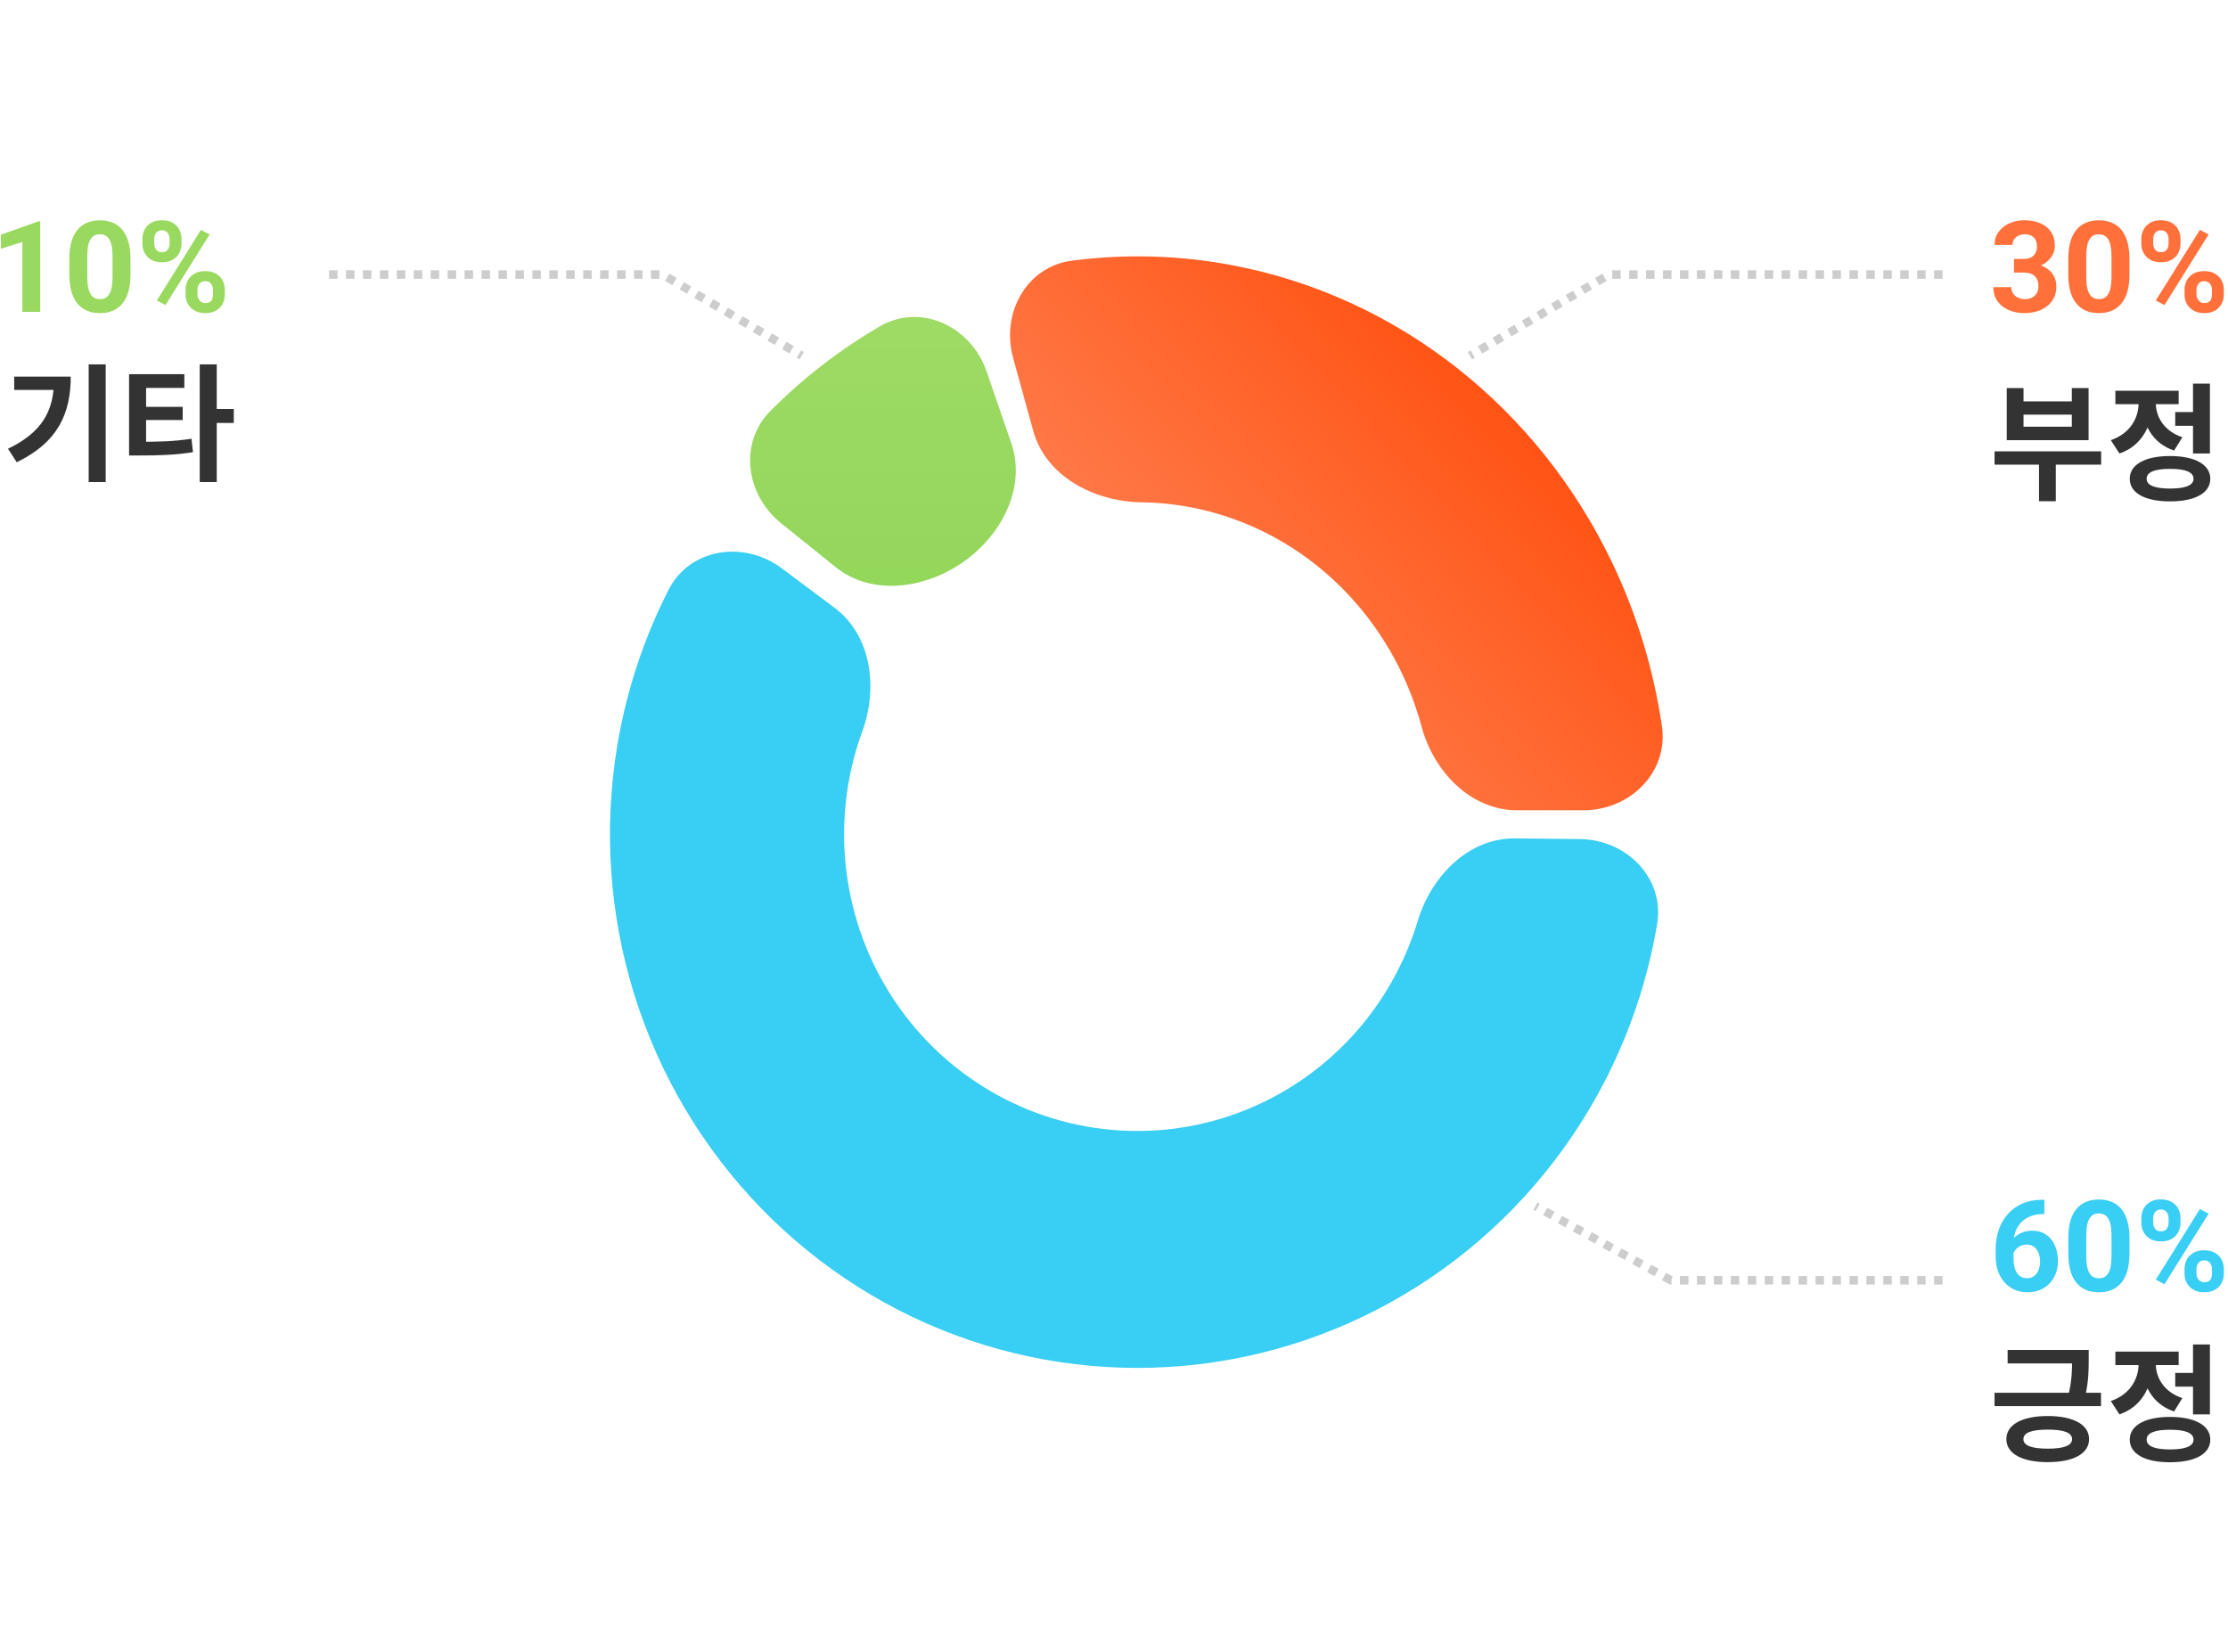 <svg width="526" height="390" viewBox="0 0 526 390" fill="none" xmlns="http://www.w3.org/2000/svg">
<path d="M470.884 106.572H496.054V109.722H470.884V106.572ZM481.384 108.162H485.344V118.362H481.384V108.162ZM473.764 91.632H477.724V94.782H489.124V91.632H493.084V103.932H473.764V91.632ZM477.724 97.902V100.752H489.124V97.902H477.724ZM513.541 97.302H518.821V100.542H513.541V97.302ZM517.741 90.582H521.731V107.082H517.741V90.582ZM512.311 107.682C518.191 107.682 521.821 109.692 521.821 113.052C521.821 116.442 518.191 118.392 512.311 118.392C506.431 118.392 502.801 116.442 502.801 113.052C502.801 109.692 506.431 107.682 512.311 107.682ZM512.311 110.712C508.711 110.712 506.791 111.462 506.791 113.052C506.791 114.612 508.711 115.362 512.311 115.362C515.941 115.362 517.861 114.612 517.861 113.052C517.861 111.462 515.941 110.712 512.311 110.712ZM504.901 93.372H508.141V95.112C508.141 100.422 505.681 105.282 500.371 107.082L498.331 103.932C502.921 102.372 504.901 98.682 504.901 95.112V93.372ZM505.741 93.372H508.951V95.112C508.951 98.382 510.841 101.772 515.221 103.242L513.271 106.392C508.111 104.682 505.741 100.062 505.741 95.112V93.372ZM499.411 92.262H514.351V95.442H499.411V92.262Z" fill="#333333"/>
<path d="M475.47 61.148H477.726C478.448 61.148 479.044 61.025 479.513 60.781C479.981 60.527 480.328 60.176 480.553 59.727C480.787 59.268 480.904 58.735 480.904 58.13C480.904 57.583 480.797 57.1 480.582 56.68C480.377 56.25 480.06 55.918 479.63 55.684C479.2 55.44 478.658 55.317 478.004 55.317C477.486 55.317 477.008 55.42 476.568 55.625C476.129 55.83 475.777 56.118 475.514 56.489C475.25 56.86 475.118 57.31 475.118 57.837H470.885C470.885 56.665 471.197 55.645 471.822 54.775C472.457 53.906 473.307 53.227 474.371 52.739C475.436 52.251 476.607 52.007 477.887 52.007C479.332 52.007 480.597 52.241 481.681 52.71C482.765 53.169 483.609 53.848 484.215 54.746C484.82 55.645 485.123 56.758 485.123 58.086C485.123 58.76 484.967 59.414 484.654 60.049C484.342 60.674 483.893 61.24 483.307 61.748C482.73 62.246 482.027 62.647 481.197 62.949C480.367 63.242 479.435 63.389 478.399 63.389H475.47V61.148ZM475.47 64.356V62.173H478.399C479.562 62.173 480.582 62.305 481.461 62.568C482.34 62.832 483.077 63.213 483.673 63.711C484.269 64.199 484.718 64.78 485.021 65.454C485.323 66.118 485.475 66.856 485.475 67.666C485.475 68.662 485.284 69.551 484.903 70.332C484.522 71.103 483.985 71.758 483.292 72.295C482.608 72.832 481.808 73.242 480.89 73.525C479.972 73.799 478.971 73.936 477.887 73.936C476.988 73.936 476.104 73.814 475.235 73.569C474.376 73.315 473.595 72.939 472.892 72.441C472.198 71.934 471.642 71.299 471.222 70.537C470.812 69.766 470.606 68.853 470.606 67.798H474.84C474.84 68.345 474.977 68.833 475.25 69.263C475.523 69.692 475.899 70.029 476.378 70.273C476.866 70.518 477.408 70.64 478.004 70.64C478.678 70.64 479.254 70.518 479.732 70.273C480.221 70.019 480.592 69.668 480.846 69.219C481.109 68.76 481.241 68.228 481.241 67.622C481.241 66.841 481.1 66.216 480.816 65.747C480.533 65.269 480.128 64.917 479.601 64.692C479.073 64.468 478.448 64.356 477.726 64.356H475.47ZM502.73 61.103V64.795C502.73 66.397 502.56 67.778 502.218 68.94C501.876 70.093 501.383 71.04 500.738 71.782C500.104 72.515 499.347 73.057 498.468 73.408C497.589 73.76 496.612 73.936 495.538 73.936C494.679 73.936 493.878 73.828 493.136 73.613C492.394 73.389 491.725 73.042 491.129 72.573C490.543 72.105 490.035 71.514 489.605 70.801C489.186 70.078 488.863 69.219 488.639 68.223C488.414 67.227 488.302 66.084 488.302 64.795V61.103C488.302 59.502 488.473 58.13 488.814 56.987C489.166 55.835 489.659 54.893 490.294 54.16C490.938 53.428 491.7 52.891 492.579 52.549C493.458 52.197 494.435 52.022 495.509 52.022C496.368 52.022 497.164 52.134 497.896 52.358C498.639 52.573 499.308 52.91 499.903 53.369C500.499 53.828 501.007 54.419 501.427 55.142C501.847 55.855 502.169 56.709 502.394 57.705C502.618 58.691 502.73 59.824 502.73 61.103ZM498.497 65.352V60.532C498.497 59.761 498.453 59.087 498.365 58.511C498.287 57.935 498.165 57.446 497.999 57.046C497.833 56.636 497.628 56.304 497.384 56.05C497.14 55.796 496.861 55.61 496.549 55.493C496.236 55.376 495.89 55.317 495.509 55.317C495.03 55.317 494.605 55.41 494.234 55.596C493.873 55.781 493.565 56.079 493.312 56.489C493.058 56.89 492.862 57.427 492.726 58.101C492.599 58.765 492.535 59.575 492.535 60.532V65.352C492.535 66.123 492.574 66.802 492.652 67.388C492.74 67.974 492.867 68.477 493.033 68.897C493.209 69.307 493.414 69.644 493.648 69.907C493.893 70.161 494.171 70.347 494.483 70.464C494.806 70.581 495.157 70.64 495.538 70.64C496.007 70.64 496.422 70.547 496.783 70.361C497.154 70.166 497.467 69.863 497.721 69.453C497.984 69.033 498.18 68.486 498.307 67.812C498.434 67.139 498.497 66.318 498.497 65.352ZM505.543 57.544V56.416C505.543 55.605 505.719 54.868 506.07 54.204C506.422 53.54 506.939 53.008 507.623 52.607C508.307 52.207 509.146 52.007 510.143 52.007C511.168 52.007 512.022 52.207 512.706 52.607C513.399 53.008 513.917 53.54 514.259 54.204C514.61 54.868 514.786 55.605 514.786 56.416V57.544C514.786 58.335 514.61 59.062 514.259 59.727C513.917 60.391 513.404 60.923 512.721 61.323C512.037 61.724 511.192 61.924 510.187 61.924C509.171 61.924 508.316 61.724 507.623 61.323C506.939 60.923 506.422 60.391 506.07 59.727C505.719 59.062 505.543 58.335 505.543 57.544ZM508.341 56.416V57.544C508.341 57.886 508.404 58.213 508.531 58.525C508.668 58.828 508.873 59.077 509.146 59.273C509.43 59.458 509.771 59.551 510.172 59.551C510.592 59.551 510.934 59.458 511.197 59.273C511.461 59.077 511.656 58.828 511.783 58.525C511.91 58.213 511.974 57.886 511.974 57.544V56.416C511.974 56.055 511.905 55.723 511.769 55.42C511.642 55.107 511.441 54.858 511.168 54.673C510.904 54.477 510.562 54.38 510.143 54.38C509.752 54.38 509.42 54.477 509.146 54.673C508.873 54.858 508.668 55.107 508.531 55.42C508.404 55.723 508.341 56.055 508.341 56.416ZM515.738 69.541V68.413C515.738 67.612 515.914 66.88 516.266 66.216C516.627 65.552 517.149 65.019 517.833 64.619C518.526 64.219 519.376 64.019 520.382 64.019C521.397 64.019 522.247 64.219 522.931 64.619C523.614 65.019 524.132 65.552 524.483 66.216C524.835 66.88 525.011 67.612 525.011 68.413V69.541C525.011 70.342 524.835 71.074 524.483 71.738C524.142 72.402 523.629 72.935 522.945 73.335C522.262 73.735 521.417 73.936 520.411 73.936C519.396 73.936 518.541 73.735 517.848 73.335C517.154 72.935 516.627 72.402 516.266 71.738C515.914 71.074 515.738 70.342 515.738 69.541ZM518.551 68.413V69.541C518.551 69.893 518.629 70.225 518.785 70.537C518.941 70.85 519.156 71.099 519.43 71.284C519.713 71.47 520.04 71.562 520.411 71.562C520.88 71.562 521.246 71.47 521.51 71.284C521.773 71.099 521.954 70.85 522.052 70.537C522.159 70.225 522.213 69.893 522.213 69.541V68.413C522.213 68.061 522.145 67.734 522.008 67.432C521.871 67.119 521.666 66.87 521.393 66.685C521.129 66.489 520.792 66.392 520.382 66.392C519.972 66.392 519.63 66.489 519.356 66.685C519.093 66.87 518.893 67.119 518.756 67.432C518.619 67.734 518.551 68.061 518.551 68.413ZM521.422 55.361L511.007 72.031L508.956 70.947L519.371 54.277L521.422 55.361Z" fill="#FF703B"/>
<path d="M473.974 318.76H491.584V321.94H473.974V318.76ZM470.884 328.87H496.024V332.02H470.884V328.87ZM489.184 318.76H493.114V320.98C493.114 323.41 493.114 326.2 492.244 329.86L488.314 329.47C489.184 325.9 489.184 323.35 489.184 320.98V318.76ZM483.454 334.36C489.454 334.36 493.204 336.37 493.204 339.82C493.204 343.27 489.454 345.25 483.454 345.25C477.424 345.25 473.674 343.27 473.674 339.82C473.674 336.37 477.424 334.36 483.454 334.36ZM483.454 337.57C479.704 337.57 477.694 338.26 477.694 339.82C477.694 341.35 479.704 342.07 483.454 342.07C487.204 342.07 489.184 341.35 489.184 339.82C489.184 338.26 487.204 337.57 483.454 337.57ZM513.541 324.19H518.821V327.43H513.541V324.19ZM517.741 317.47H521.731V333.97H517.741V317.47ZM512.311 334.57C518.191 334.57 521.821 336.58 521.821 339.94C521.821 343.33 518.191 345.28 512.311 345.28C506.431 345.28 502.801 343.33 502.801 339.94C502.801 336.58 506.431 334.57 512.311 334.57ZM512.311 337.6C508.711 337.6 506.791 338.35 506.791 339.94C506.791 341.5 508.711 342.25 512.311 342.25C515.941 342.25 517.861 341.5 517.861 339.94C517.861 338.35 515.941 337.6 512.311 337.6ZM504.901 320.26H508.141V322C508.141 327.31 505.681 332.17 500.371 333.97L498.331 330.82C502.921 329.26 504.901 325.57 504.901 322V320.26ZM505.741 320.26H508.951V322C508.951 325.27 510.841 328.66 515.221 330.13L513.271 333.28C508.111 331.57 505.741 326.95 505.741 322V320.26ZM499.411 319.15H514.351V322.33H499.411V319.15Z" fill="#333333"/>
<path d="M482.032 283.302H482.647V286.671H482.398C481.285 286.671 480.294 286.837 479.425 287.169C478.556 287.501 477.818 287.975 477.213 288.59C476.617 289.195 476.158 289.928 475.836 290.787C475.523 291.646 475.367 292.608 475.367 293.673V297.218C475.367 297.979 475.44 298.653 475.587 299.239C475.743 299.815 475.963 300.299 476.246 300.689C476.539 301.07 476.881 301.358 477.271 301.554C477.662 301.739 478.102 301.832 478.59 301.832C479.049 301.832 479.464 301.734 479.835 301.539C480.216 301.344 480.538 301.07 480.802 300.719C481.075 300.357 481.28 299.938 481.417 299.459C481.563 298.971 481.637 298.438 481.637 297.862C481.637 297.286 481.563 296.754 481.417 296.266C481.28 295.777 481.075 295.357 480.802 295.006C480.528 294.645 480.196 294.366 479.806 294.171C479.415 293.976 478.976 293.878 478.487 293.878C477.823 293.878 477.237 294.034 476.729 294.347C476.231 294.649 475.841 295.04 475.558 295.519C475.274 295.997 475.123 296.5 475.104 297.027L473.829 296.207C473.858 295.455 474.015 294.742 474.298 294.068C474.591 293.395 474.991 292.799 475.499 292.281C476.017 291.754 476.637 291.344 477.359 291.051C478.082 290.748 478.897 290.597 479.806 290.597C480.802 290.597 481.676 290.787 482.428 291.168C483.189 291.549 483.824 292.071 484.332 292.735C484.84 293.399 485.221 294.166 485.475 295.035C485.729 295.904 485.855 296.832 485.855 297.818C485.855 298.854 485.685 299.815 485.343 300.704C485.011 301.593 484.527 302.369 483.893 303.033C483.268 303.697 482.516 304.215 481.637 304.586C480.758 304.957 479.771 305.143 478.678 305.143C477.545 305.143 476.515 304.938 475.587 304.527C474.669 304.107 473.878 303.521 473.214 302.77C472.55 302.018 472.037 301.124 471.676 300.089C471.324 299.054 471.148 297.921 471.148 296.69V295.05C471.148 293.331 471.397 291.759 471.896 290.333C472.403 288.897 473.131 287.657 474.078 286.612C475.025 285.558 476.168 284.742 477.506 284.166C478.844 283.59 480.353 283.302 482.032 283.302ZM502.73 292.311V296.002C502.73 297.604 502.56 298.985 502.218 300.147C501.876 301.3 501.383 302.247 500.738 302.989C500.104 303.722 499.347 304.264 498.468 304.615C497.589 304.967 496.612 305.143 495.538 305.143C494.679 305.143 493.878 305.035 493.136 304.82C492.394 304.596 491.725 304.249 491.129 303.78C490.543 303.312 490.035 302.721 489.605 302.008C489.186 301.285 488.863 300.426 488.639 299.43C488.414 298.434 488.302 297.291 488.302 296.002V292.311C488.302 290.709 488.473 289.337 488.814 288.194C489.166 287.042 489.659 286.1 490.294 285.367C490.938 284.635 491.7 284.098 492.579 283.756C493.458 283.404 494.435 283.229 495.509 283.229C496.368 283.229 497.164 283.341 497.896 283.565C498.639 283.78 499.308 284.117 499.903 284.576C500.499 285.035 501.007 285.626 501.427 286.349C501.847 287.062 502.169 287.916 502.394 288.912C502.618 289.898 502.73 291.031 502.73 292.311ZM498.497 296.559V291.739C498.497 290.968 498.453 290.294 498.365 289.718C498.287 289.142 498.165 288.653 497.999 288.253C497.833 287.843 497.628 287.511 497.384 287.257C497.14 287.003 496.861 286.817 496.549 286.7C496.236 286.583 495.89 286.524 495.509 286.524C495.03 286.524 494.605 286.617 494.234 286.803C493.873 286.988 493.565 287.286 493.312 287.696C493.058 288.097 492.862 288.634 492.726 289.308C492.599 289.972 492.535 290.782 492.535 291.739V296.559C492.535 297.33 492.574 298.009 492.652 298.595C492.74 299.181 492.867 299.684 493.033 300.104C493.209 300.514 493.414 300.851 493.648 301.114C493.893 301.368 494.171 301.554 494.483 301.671C494.806 301.788 495.157 301.847 495.538 301.847C496.007 301.847 496.422 301.754 496.783 301.568C497.154 301.373 497.467 301.07 497.721 300.66C497.984 300.24 498.18 299.693 498.307 299.02C498.434 298.346 498.497 297.525 498.497 296.559ZM505.543 288.751V287.623C505.543 286.812 505.719 286.075 506.07 285.411C506.422 284.747 506.939 284.215 507.623 283.814C508.307 283.414 509.146 283.214 510.143 283.214C511.168 283.214 512.022 283.414 512.706 283.814C513.399 284.215 513.917 284.747 514.259 285.411C514.61 286.075 514.786 286.812 514.786 287.623V288.751C514.786 289.542 514.61 290.27 514.259 290.934C513.917 291.598 513.404 292.13 512.721 292.53C512.037 292.931 511.192 293.131 510.187 293.131C509.171 293.131 508.316 292.931 507.623 292.53C506.939 292.13 506.422 291.598 506.07 290.934C505.719 290.27 505.543 289.542 505.543 288.751ZM508.341 287.623V288.751C508.341 289.093 508.404 289.42 508.531 289.732C508.668 290.035 508.873 290.284 509.146 290.479C509.43 290.665 509.771 290.758 510.172 290.758C510.592 290.758 510.934 290.665 511.197 290.479C511.461 290.284 511.656 290.035 511.783 289.732C511.91 289.42 511.974 289.093 511.974 288.751V287.623C511.974 287.262 511.905 286.93 511.769 286.627C511.642 286.314 511.441 286.065 511.168 285.88C510.904 285.685 510.562 285.587 510.143 285.587C509.752 285.587 509.42 285.685 509.146 285.88C508.873 286.065 508.668 286.314 508.531 286.627C508.404 286.93 508.341 287.262 508.341 287.623ZM515.738 300.748V299.62C515.738 298.819 515.914 298.087 516.266 297.423C516.627 296.759 517.149 296.227 517.833 295.826C518.526 295.426 519.376 295.226 520.382 295.226C521.397 295.226 522.247 295.426 522.931 295.826C523.614 296.227 524.132 296.759 524.483 297.423C524.835 298.087 525.011 298.819 525.011 299.62V300.748C525.011 301.549 524.835 302.281 524.483 302.945C524.142 303.609 523.629 304.142 522.945 304.542C522.262 304.942 521.417 305.143 520.411 305.143C519.396 305.143 518.541 304.942 517.848 304.542C517.154 304.142 516.627 303.609 516.266 302.945C515.914 302.281 515.738 301.549 515.738 300.748ZM518.551 299.62V300.748C518.551 301.1 518.629 301.432 518.785 301.744C518.941 302.057 519.156 302.306 519.43 302.491C519.713 302.677 520.04 302.77 520.411 302.77C520.88 302.77 521.246 302.677 521.51 302.491C521.773 302.306 521.954 302.057 522.052 301.744C522.159 301.432 522.213 301.1 522.213 300.748V299.62C522.213 299.269 522.145 298.941 522.008 298.639C521.871 298.326 521.666 298.077 521.393 297.892C521.129 297.696 520.792 297.599 520.382 297.599C519.972 297.599 519.63 297.696 519.356 297.892C519.093 298.077 518.893 298.326 518.756 298.639C518.619 298.941 518.551 299.269 518.551 299.62ZM521.422 286.568L511.007 303.238L508.956 302.154L519.371 285.484L521.422 286.568Z" fill="#39CEF3"/>
<path d="M20.935 86.044H24.955V113.824H20.935V86.044ZM12.745 88.924H16.705C16.705 97.414 13.825 104.374 3.955 109.144L1.885 105.964C9.865 102.124 12.745 97.084 12.745 89.644V88.924ZM3.355 88.924H14.635V92.074H3.355V88.924ZM30.472 104.314H32.812C37.492 104.314 41.062 104.254 45.202 103.594L45.562 106.774C41.362 107.434 37.582 107.554 32.812 107.554H30.472V104.314ZM30.472 88.354H43.522V91.594H34.492V105.364H30.472V88.354ZM33.532 96.064H43.132V99.184H33.532V96.064ZM47.152 86.044H51.172V113.824H47.152V86.044ZM50.272 96.574H55.192V99.874H50.272V96.574Z" fill="#333333"/>
<path d="M9.502 52.27V73.643H5.283V57.134L0.215 58.745V55.42L9.048 52.27H9.502ZM30.801 61.103V64.795C30.801 66.397 30.63 67.778 30.288 68.94C29.946 70.093 29.453 71.04 28.809 71.782C28.174 72.515 27.417 73.057 26.538 73.408C25.659 73.76 24.683 73.936 23.608 73.936C22.749 73.936 21.948 73.828 21.206 73.613C20.464 73.389 19.795 73.042 19.199 72.573C18.613 72.105 18.105 71.514 17.676 70.801C17.256 70.078 16.934 69.219 16.709 68.223C16.484 67.227 16.372 66.084 16.372 64.795V61.103C16.372 59.502 16.543 58.13 16.885 56.987C17.236 55.835 17.73 54.893 18.364 54.16C19.009 53.428 19.77 52.891 20.649 52.549C21.528 52.197 22.505 52.022 23.579 52.022C24.439 52.022 25.234 52.134 25.967 52.358C26.709 52.573 27.378 52.91 27.974 53.369C28.569 53.828 29.077 54.419 29.497 55.142C29.917 55.855 30.239 56.709 30.464 57.705C30.689 58.691 30.801 59.824 30.801 61.103ZM26.567 65.352V60.532C26.567 59.761 26.523 59.087 26.436 58.511C26.357 57.935 26.235 57.446 26.069 57.046C25.903 56.636 25.698 56.304 25.454 56.05C25.21 55.796 24.932 55.61 24.619 55.493C24.307 55.376 23.96 55.317 23.579 55.317C23.101 55.317 22.676 55.41 22.305 55.596C21.943 55.781 21.636 56.079 21.382 56.489C21.128 56.89 20.933 57.427 20.796 58.101C20.669 58.765 20.605 59.575 20.605 60.532V65.352C20.605 66.123 20.645 66.802 20.723 67.388C20.811 67.974 20.938 68.477 21.104 68.897C21.279 69.307 21.484 69.644 21.719 69.907C21.963 70.161 22.241 70.347 22.554 70.464C22.876 70.581 23.227 70.64 23.608 70.64C24.077 70.64 24.492 70.547 24.854 70.361C25.225 70.166 25.537 69.863 25.791 69.453C26.055 69.033 26.25 68.486 26.377 67.812C26.504 67.139 26.567 66.318 26.567 65.352ZM33.613 57.544V56.416C33.613 55.605 33.789 54.868 34.141 54.204C34.492 53.54 35.01 53.008 35.693 52.607C36.377 52.207 37.217 52.007 38.213 52.007C39.238 52.007 40.093 52.207 40.776 52.607C41.47 53.008 41.987 53.54 42.329 54.204C42.681 54.868 42.856 55.605 42.856 56.416V57.544C42.856 58.335 42.681 59.062 42.329 59.727C41.987 60.391 41.475 60.923 40.791 61.323C40.107 61.724 39.263 61.924 38.257 61.924C37.241 61.924 36.387 61.724 35.693 61.323C35.01 60.923 34.492 60.391 34.141 59.727C33.789 59.062 33.613 58.335 33.613 57.544ZM36.411 56.416V57.544C36.411 57.886 36.475 58.213 36.602 58.525C36.738 58.828 36.943 59.077 37.217 59.273C37.5 59.458 37.842 59.551 38.242 59.551C38.662 59.551 39.004 59.458 39.268 59.273C39.531 59.077 39.727 58.828 39.853 58.525C39.98 58.213 40.044 57.886 40.044 57.544V56.416C40.044 56.055 39.976 55.723 39.839 55.42C39.712 55.107 39.512 54.858 39.238 54.673C38.975 54.477 38.633 54.38 38.213 54.38C37.822 54.38 37.49 54.477 37.217 54.673C36.943 54.858 36.738 55.107 36.602 55.42C36.475 55.723 36.411 56.055 36.411 56.416ZM43.809 69.541V68.413C43.809 67.612 43.984 66.88 44.336 66.216C44.697 65.552 45.22 65.019 45.903 64.619C46.597 64.219 47.446 64.019 48.452 64.019C49.468 64.019 50.317 64.219 51.001 64.619C51.685 65.019 52.202 65.552 52.554 66.216C52.905 66.88 53.081 67.612 53.081 68.413V69.541C53.081 70.342 52.905 71.074 52.554 71.738C52.212 72.402 51.699 72.935 51.016 73.335C50.332 73.735 49.487 73.936 48.481 73.936C47.466 73.936 46.611 73.735 45.918 73.335C45.225 72.935 44.697 72.402 44.336 71.738C43.984 71.074 43.809 70.342 43.809 69.541ZM46.621 68.413V69.541C46.621 69.893 46.699 70.225 46.855 70.537C47.012 70.85 47.227 71.099 47.5 71.284C47.783 71.47 48.11 71.562 48.481 71.562C48.95 71.562 49.316 71.47 49.58 71.284C49.844 71.099 50.024 70.85 50.122 70.537C50.23 70.225 50.283 69.893 50.283 69.541V68.413C50.283 68.061 50.215 67.734 50.078 67.432C49.941 67.119 49.736 66.87 49.463 66.685C49.199 66.489 48.862 66.392 48.452 66.392C48.042 66.392 47.7 66.489 47.427 66.685C47.163 66.87 46.963 67.119 46.826 67.432C46.69 67.734 46.621 68.061 46.621 68.413ZM49.492 55.361L39.077 72.031L37.026 70.947L47.441 54.277L49.492 55.361Z" fill="#9AD960"/>
<g filter="url(#filter0_d_226_313)">
<ellipse cx="268.31" cy="191" rx="138.781" ry="145" fill="white"/>
</g>
<path d="M373.813 191.33C384.858 191.33 393.963 182.329 392.351 171.402C390.383 158.064 386.445 145.084 380.644 132.936C371.983 114.8 359.407 99.015 343.908 86.827C328.409 74.638 310.411 66.38 291.335 62.703C278.673 60.263 265.766 59.885 253.067 61.547C242.295 62.957 236.288 74.004 239.175 84.478L243.924 101.708C246.907 112.533 258.331 118.454 269.558 118.611C273.469 118.665 277.381 119.065 281.252 119.811C291.859 121.855 301.867 126.447 310.485 133.224C319.102 140.001 326.095 148.778 330.91 158.862C332.86 162.945 334.432 167.198 335.611 171.561C338.494 182.224 347.187 191.33 358.232 191.33H373.813Z" fill="url(#paint0_linear_226_313)"/>
<path d="M232.926 87.709C229.256 77.058 217.407 71.415 207.673 77.084C198.313 82.535 189.658 89.222 181.925 96.98C174.359 104.569 176.036 116.813 184.384 123.532L197.257 133.892C206.104 141.013 219.078 138.931 228.181 132.141V132.141C236.844 125.679 242.248 114.767 238.728 104.549L232.926 87.709Z" fill="url(#paint1_linear_226_313)"/>
<path d="M77.684 64.827H156.4L189.277 83.984" stroke="#CDCDCD" stroke-width="2" stroke-dasharray="2 2"/>
<path d="M458.619 64.827H379.903L347.026 83.984" stroke="#CDCDCD" stroke-width="2" stroke-dasharray="2 2"/>
<path d="M458.619 302.31H394.445L362.516 284.804" stroke="#CDCDCD" stroke-width="2" stroke-dasharray="2 2"/>
<path d="M184.592 134.208C175.677 127.536 162.868 129.383 157.818 139.307C151.937 150.863 147.839 163.309 145.706 176.21C142.467 195.81 143.853 215.907 149.753 234.86C155.653 253.814 165.899 271.086 179.655 285.267C193.41 299.448 210.284 310.136 228.9 316.456C247.515 322.777 267.344 324.552 286.767 321.636C306.19 318.721 324.656 311.197 340.657 299.68C356.658 288.163 369.741 272.979 378.836 255.367C384.87 243.685 389.036 231.155 391.218 218.242C393.058 207.353 384.042 198.25 372.999 198.13L357.722 197.965C346.675 197.846 337.896 206.882 334.705 217.459C333.459 221.586 331.836 225.602 329.847 229.452C324.79 239.244 317.516 247.686 308.619 254.09C299.723 260.494 289.455 264.677 278.656 266.298C267.857 267.919 256.832 266.932 246.482 263.418C236.132 259.903 226.75 253.961 219.102 246.077C211.454 238.192 205.757 228.589 202.477 218.05C199.196 207.512 198.425 196.338 200.227 185.441C200.945 181.094 202.065 176.841 203.563 172.735C207.318 162.442 205.783 150.066 197.011 143.501L184.592 134.208Z" fill="#39CEF3"/>
<defs>
<filter id="filter0_d_226_313" x="79.529" y="0" width="377.562" height="390" filterUnits="userSpaceOnUse" color-interpolation-filters="sRGB">
<feFlood flood-opacity="0" result="BackgroundImageFix"/>
<feColorMatrix in="SourceAlpha" type="matrix" values="0 0 0 0 0 0 0 0 0 0 0 0 0 0 0 0 0 0 127 0" result="hardAlpha"/>
<feOffset dy="4"/>
<feGaussianBlur stdDeviation="25"/>
<feComposite in2="hardAlpha" operator="out"/>
<feColorMatrix type="matrix" values="0 0 0 0 0 0 0 0 0 0 0 0 0 0 0 0 0 0 0.08 0"/>
<feBlend mode="normal" in2="BackgroundImageFix" result="effect1_dropShadow_226_313"/>
<feBlend mode="normal" in="SourceGraphic" in2="effect1_dropShadow_226_313" result="shape"/>
</filter>
<linearGradient id="paint0_linear_226_313" x1="355.64" y1="60.56" x2="134.39" y2="267.195" gradientUnits="userSpaceOnUse">
<stop stop-color="#FF4906"/>
<stop offset="0.516" stop-color="#FF8B60"/>
<stop offset="1" stop-color="#FFA685"/>
</linearGradient>
<linearGradient id="paint1_linear_226_313" x1="268.626" y1="60.533" x2="268.626" y2="322.128" gradientUnits="userSpaceOnUse">
<stop stop-color="#A1DC67"/>
<stop offset="1" stop-color="#72CA3D"/>
</linearGradient>
</defs>
</svg>
